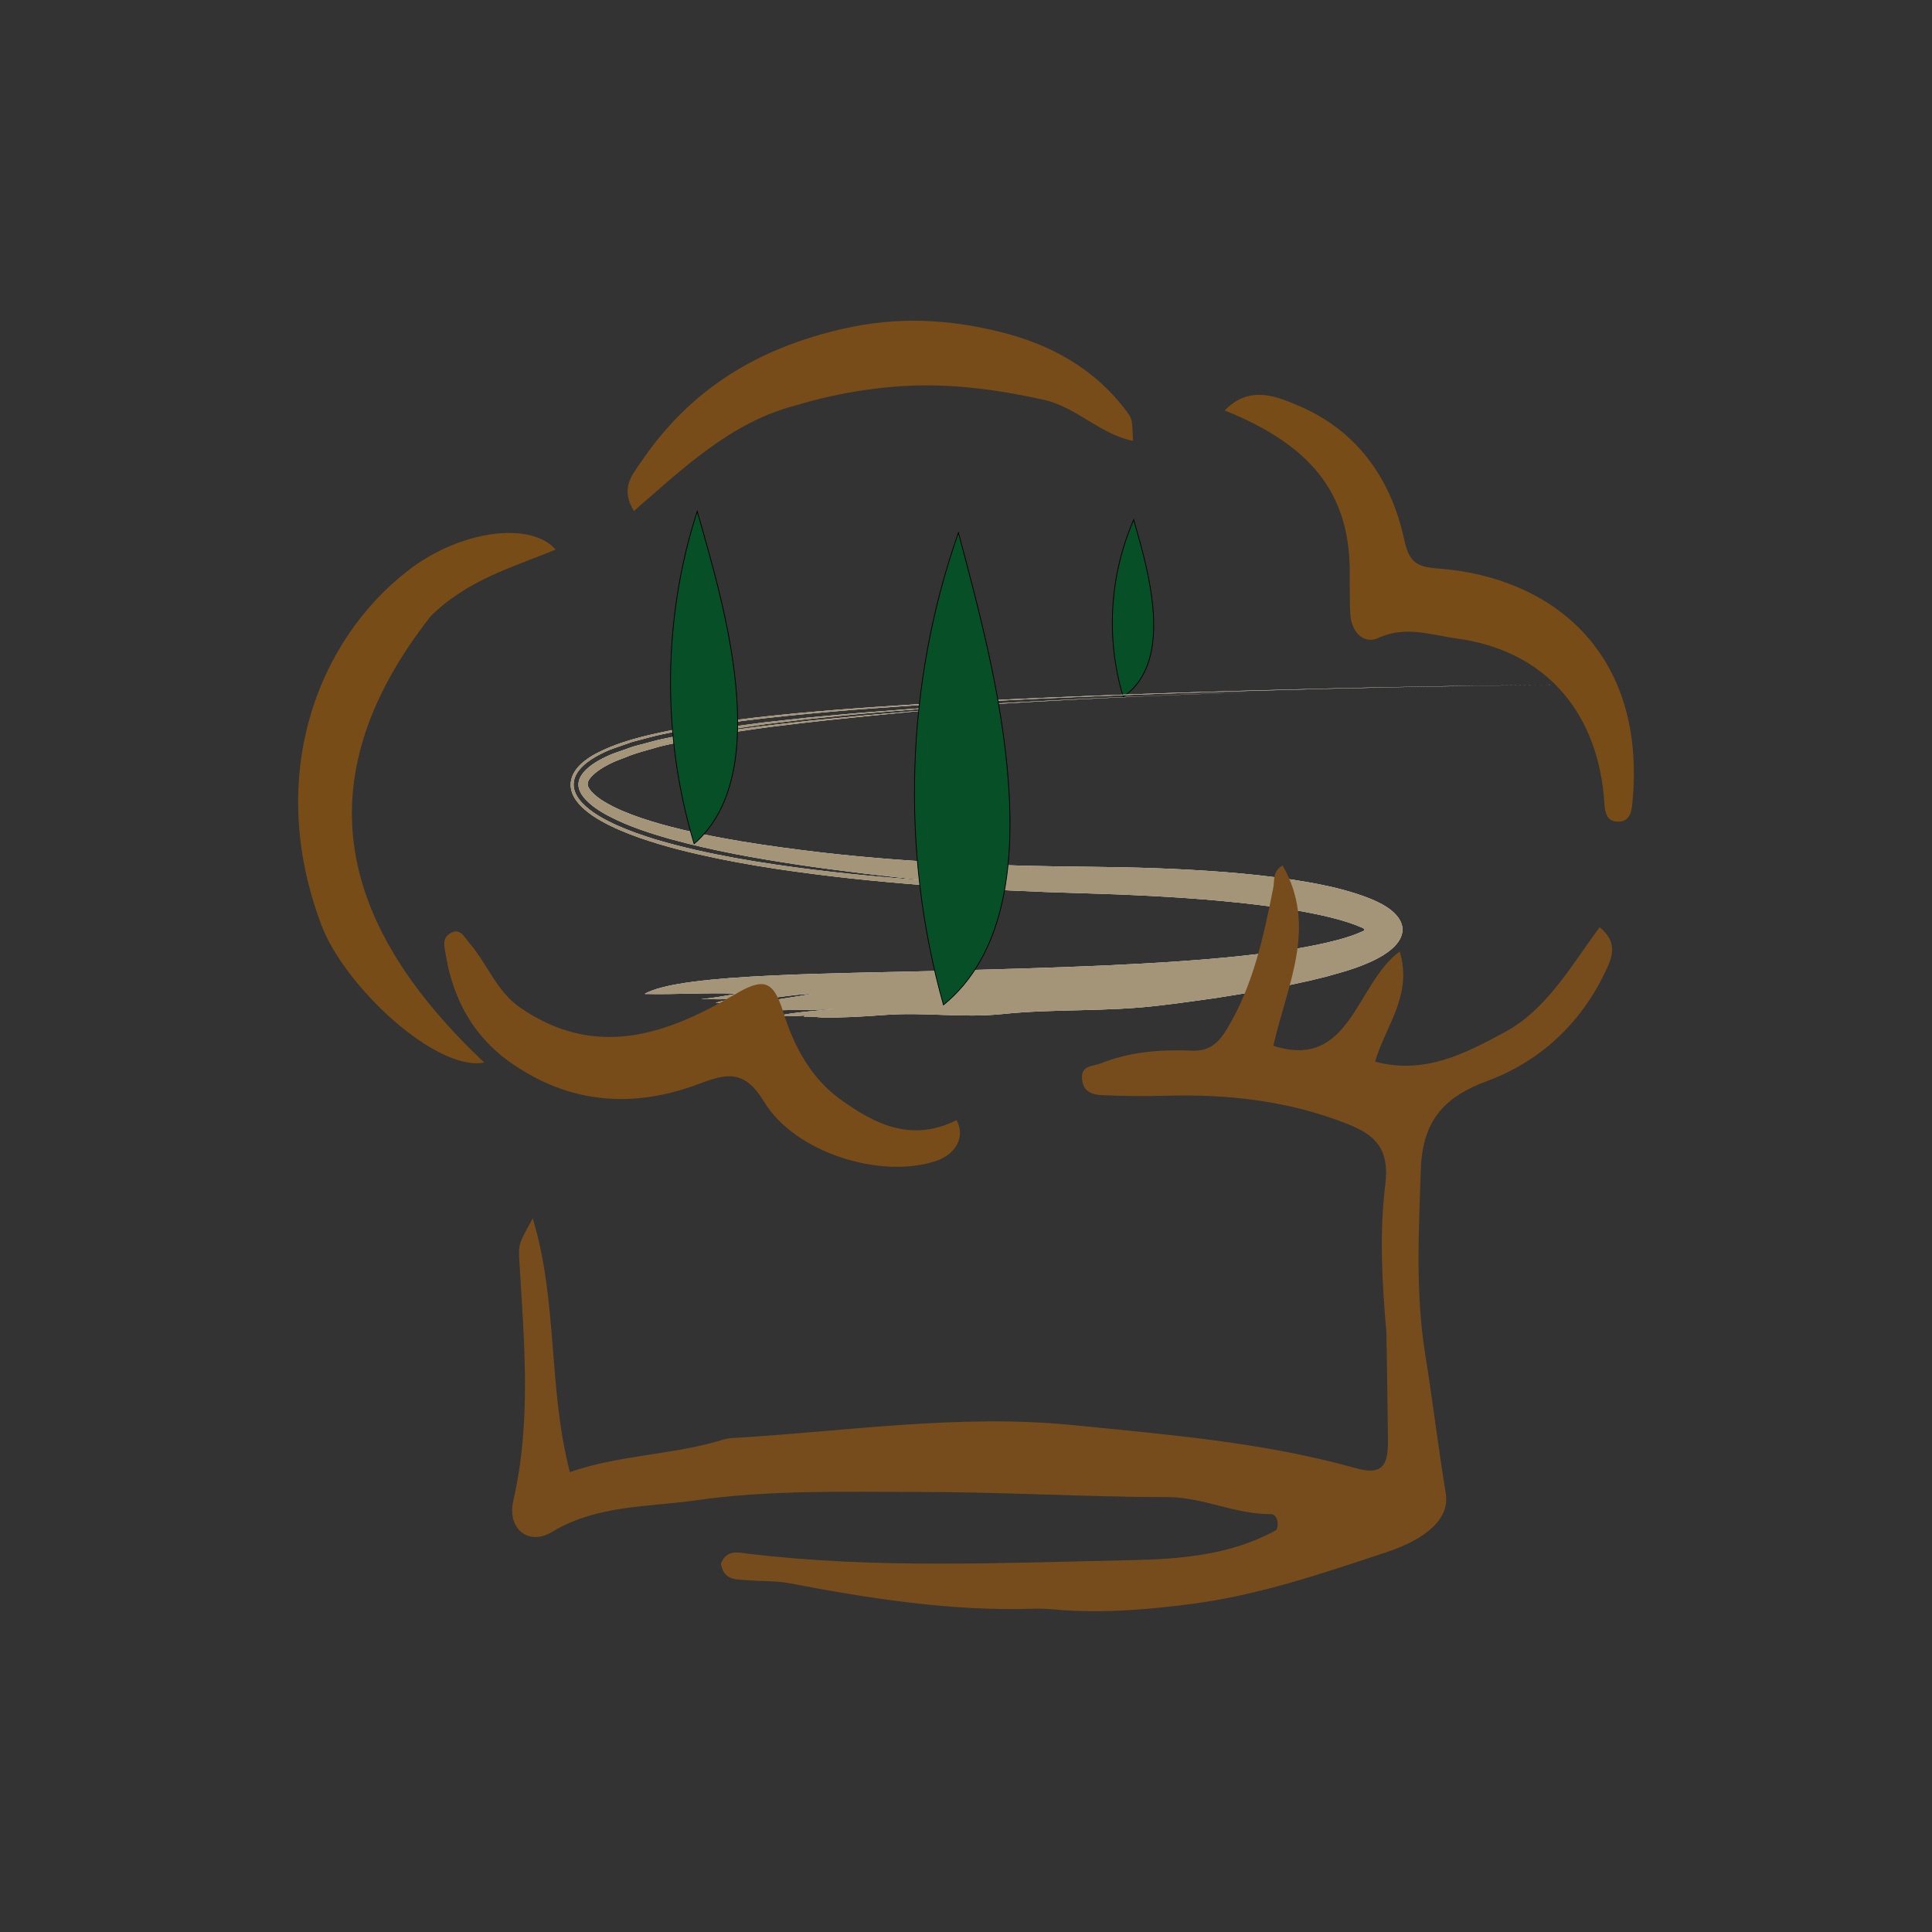 <?xml version="1.0" encoding="utf-8"?>
<!-- Generator: Adobe Adobe Illustrator 24.2.0, SVG Export Plug-In . SVG Version: 6.00 Build 0)  -->
<svg version="1.1" xmlns="http://www.w3.org/2000/svg" xmlns:xlink="http://www.w3.org/1999/xlink" x="0px" y="0px"
	width="512px" height="512px" viewBox="50 140 512 512" style="enable-background:new 0 0 512 512;"
	xml:space="preserve">
	<rect x="50" y="140" width="512" height="512" fill="#333333" stroke="none"/>
	<style type="text/css">
		.st0 {
			fill: none;
			stroke: #784C07;
			stroke-miterlimit: 10;
		}

		.st1 {
			fill: #784C16;
		}

		.st2 {
			fill: #784C19;
		}

		.st3 {
			fill: #074F27;
			stroke: #000000;
			stroke-width: 0.2;
			stroke-miterlimit: 10;
		}

		.st4 {
			fill: none;
		}

		.st5 {
			opacity: 0.7;
		}

		.st6 {
			fill: #FFFFFF;
		}

		.st7 {
			fill: #856F47;
		}

		.st8 {
			fill: #764C1C;
		}
	</style>
	<g id="Layer_1">
	</g>
	<g id="Layer_3">
		<g>
			<path class="st1" d="M164.11,303.33c-34.93,44.55-23.11,83.04,14.21,118.24c-12.64,2.51-36.97-20.03-43.16-36.46
			c-14.85-39.39-1.11-75.35,23.1-94c13.93-10.73,32.48-12.97,39-5.46C185.71,290.38,173.76,293.72,164.11,303.33z" />
			<path class="st1" d="M407.7,290.93c-0.24-20.22-10.22-32.96-33.14-42.15c6.64-6.91,14-3.6,19.44-1.31
			c14.79,6.21,24.46,18.49,28.12,35.5c1.25,5.79,3.06,7.26,8.84,7.68c30.26,2.21,54.96,22.1,51.75,60.91
			c-0.23,2.76-0.36,6.05-3.66,6.18c-4.04,0.15-3.73-3.63-4.01-6.61c-2.16-23.76-16.67-38.88-38.86-41.9
			c-7.11-0.97-13.67-3.5-20.99-0.14c-3.65,1.68-7.04-1.37-7.35-6.33C407.62,299.11,407.74,295.44,407.7,290.93z" />
			<path class="st2" d="M260.86,247.44c-17.3,4.49-29.84,16.72-42.87,27.97c-3.74-6.03-0.31-9.73,1.73-12.75
			c13.31-19.75,31.3-30.36,53.49-35.48c14.6-3.37,28.27-2.63,42.12,0.85c12.86,3.23,24.61,9.45,33.25,21
			c1.52,2.04,1.43,2.12,1.68,7.8c-8.68-1.7-14.94-8.94-23.59-10.86c-13.23-2.94-26.35-4.62-39.76-3.49
			C278.32,243.21,269.83,244.73,260.86,247.44z" />
			<path class="st3" d="M347.67,324.65c-4.65-15.29-3.66-32.07,2.77-46.93c2.33,8.15,4.66,16.37,5.2,24.82
			C356.17,310.98,354.8,319.77,347.67,324.65z" />
			<rect x="306" y="396" class="st4" width="0" height="0" />
			<g>
				<g>
					<g class="st5">
						<g>
							<path class="st6" d="M267.78,409.65c5.51,0.08,11.12-0.26,16.38-0.66c11.21-0.85,20.67,0.87,31.61-0.27
							c13.71-1.43,27.31-0.52,41.59-2.26c3.27-0.39,6.56-0.8,9.85-1.28c1.64-0.23,3.29-0.46,4.94-0.69c1.65-0.26,3.3-0.52,4.95-0.79
							c6.61-1.03,13.23-2.28,19.82-3.78c1.64-0.41,3.29-0.77,4.93-1.21l4.9-1.4c1.64-0.51,3.26-1.07,4.87-1.73
							c1.62-0.67,3.12-1.33,4.97-2.46c1.73-1.1,3.33-2.39,4.32-4.08c0.48-0.84,0.79-1.8,0.78-2.79c-0.04-0.99-0.38-1.93-0.91-2.75
							c-2.09-3.23-6.74-5.03-9.61-6.08c-6.11-2.15-12.29-3.31-18.4-4.27c-6.12-0.93-12.21-1.56-18.25-2.04
							c-12.09-0.94-24.02-1.29-35.88-1.4c-23.58-0.21-46.95-1.05-70.74-3.77c-6.91-0.81-14.03-1.75-21.22-2.93
							c-7.18-1.21-14.46-2.63-21.52-4.61c-3.52-1-7-2.13-10.25-3.52c-1.62-0.7-3.18-1.47-4.6-2.32c-1.42-0.84-2.7-1.81-3.55-2.77
							c-0.42-0.47-0.72-0.94-0.87-1.3c-0.15-0.37-0.18-0.61-0.15-0.89c0.03-0.28,0.15-0.65,0.44-1.09c0.29-0.44,0.73-0.92,1.25-1.39
							c1.06-0.94,2.42-1.81,3.9-2.56c1.44-0.78,3.12-1.36,4.73-1.98c2.31-1,5.2-1.69,8.24-2.59c1.53-0.44,3.18-0.74,4.85-1.13
							c1.68-0.35,3.39-0.82,5.19-1.1c3.59-0.61,7.31-1.38,11.16-1.89c3.84-0.56,7.75-1.16,11.66-1.6c15.63-1.95,31-3.27,40.15-4.2
							c-6.14,0.44-12.35,1.06-18.6,1.56c-3.12,0.3-6.24,0.6-9.37,0.91l-4.69,0.45l-4.68,0.53c-12.45,1.41-24.89,2.95-36.43,5.79
							c1.54-0.49,3.18-0.77,4.77-1.16c1.6-0.35,3.2-0.74,4.82-1.07c3.26-0.57,6.51-1.21,9.8-1.73c3.3-0.48,6.61-0.96,9.92-1.44
							c3.33-0.4,6.66-0.8,10-1.2c3.34-0.39,6.7-0.68,10.05-1.03l5.03-0.49l5.05-0.42l10.1-0.82l10.11-0.7
							c26.95-1.82,53.86-2.98,79.97-3.89c-24.47,0.81-49.01,1.88-73.42,3.32c-6.1,0.4-12.19,0.79-18.28,1.19
							c-3.04,0.23-6.08,0.47-9.11,0.7l-4.55,0.35l-4.54,0.41c-3.02,0.28-6.05,0.55-9.06,0.83c-3.01,0.33-6.02,0.66-9.02,0.99
							c-3.01,0.29-5.99,0.75-8.98,1.13l-4.47,0.6l-4.44,0.73l-4.44,0.73l-4.38,0.9c-1.46,0.32-2.93,0.57-4.37,0.93l-4.29,1.14
							c-0.71,0.2-1.44,0.36-2.14,0.58l-2.07,0.73l-2.07,0.73c-0.7,0.23-1.38,0.48-2.04,0.78c-2.61,1.16-5.18,2.6-6.88,4.59
							c-0.41,0.5-0.74,1.03-0.98,1.57c-0.22,0.55-0.33,1.11-0.33,1.68c0,1.14,0.57,2.29,1.39,3.33c1.71,2.07,4.18,3.67,6.72,5
							c5.14,2.68,10.75,4.49,16.36,6.08c11.27,3.1,22.77,5.12,34.16,6.83c11.41,1.69,22.76,3,33.99,4.15
							c-13.16-0.94-26.79-2.23-40.69-4.28c-6.95-1.03-13.96-2.26-20.98-3.86c-7-1.63-14.06-3.54-20.78-6.51
							c-3.32-1.53-6.66-3.28-9.24-5.98c-1.24-1.35-2.28-3.08-2.22-4.98c0.05-1.9,1.18-3.56,2.52-4.8c1.34-1.28,2.94-2.25,4.58-3.1
							c0.82-0.43,1.67-0.8,2.52-1.16c0.86-0.34,1.75-0.62,2.62-0.93l2.63-0.92c0.87-0.33,1.79-0.5,2.69-0.76
							c1.81-0.46,3.59-0.99,5.42-1.38c14.61-3.14,29.62-4.7,44.6-6.04c7.49-0.69,15-1.16,22.48-1.7c7.49-0.42,14.96-0.93,22.4-1.26
							c3.72-0.19,7.43-0.37,11.13-0.56c3.7-0.16,7.39-0.31,11.07-0.47c7.36-0.34,14.67-0.58,21.91-0.85
							c28.98-1.02,56.91-1.7,82.77-2.08c3.92-0.05,8.06-0.1,12.04-0.15c1.99-0.02,3.94-0.04,5.8-0.06c0.47,0,0.93-0.01,1.38-0.01
							l0.13,0c0.01,0,0.04,0,0.04,0l-0.04-0.03l-0.26-0.17l-0.56-0.36c-0.74-0.48-1.46-0.94-2.15-1.39l2.03,1.31l0.97,0.62
							c0,0.02-0.3,0.01-0.48,0.02l-0.61,0.01c-1.62,0.01-3.24,0.03-4.88,0.04c-3.27,0.04-6.56,0.07-9.88,0.11
							c-6.64,0.07-13.38,0.18-20.21,0.31c-13.67,0.24-27.7,0.58-42,0.97c-28.58,0.81-58.2,1.85-87.94,3.56
							c-14.86,0.92-29.77,1.95-44.55,3.64c-7.38,0.89-14.75,1.83-22,3.31c-7.23,1.46-14.53,3.07-21.1,6.71
							c-1.6,0.98-3.16,2.1-4.36,3.68c-0.59,0.79-1.08,1.7-1.32,2.71c-0.25,1.01-0.21,2.1,0.08,3.09c0.28,1,0.78,1.9,1.38,2.67
							c0.59,0.79,1.26,1.49,1.98,2.11c1.43,1.26,3,2.28,4.62,3.19c3.23,1.81,6.63,3.18,10.04,4.39c3.42,1.2,6.87,2.2,10.33,3.1
							c13.85,3.54,27.69,5.56,41.14,7.16c12.36,1.44,24.78,2.45,37.24,3.19c6.23,0.37,12.47,0.67,18.72,0.91
							c6.23,0.21,12.46,0.41,18.7,0.62c12.39,0.49,24.81,1.24,37.04,2.7c6.11,0.74,12.19,1.65,18.02,2.96
							c2.9,0.66,5.75,1.43,8.33,2.38c0.64,0.24,1.26,0.49,1.85,0.75l0.31,0.14l0.09,0.05c0.12,0.07,0.23,0.14,0.31,0.25
							c0.07,0.12,0.02,0.29-0.09,0.38c-0.1,0.09-0.23,0.15-0.34,0.19l-0.04,0.01c-0.04,0.01-0.14,0.05-0.21,0.09l-0.11,0.05
							l-0.22,0.1l-0.48,0.2c-0.65,0.27-1.32,0.53-2.03,0.77c-1.41,0.48-2.86,0.92-4.42,1.29c-6.2,1.6-12.86,2.59-19.5,3.43
							c-13.7,1.66-27.74,2.5-41.8,3.14c-14.07,0.62-28.19,1-42.27,1.38c-12.5,0.36-29.92,0.52-45.41,1.26
							c-15.49,0.72-29.06,2.04-33.83,4.88c8.05,0.2,16.95-0.41,24.69-0.07c-2.92,0.5-6.28,1.12-9.74,1.46
							c3.3-0.01,6.96,0.14,10.03-0.18c-2.54,0.3-5.14,0.66-6.12,1.22c3.97,0.12,9.58-0.71,12.71-1.06
							c1.83-0.2,10.22-1.53,12.63-1.33c-6.22,1.07-14.1,2.07-19.17,3.35c2.16,0.02,4.29-0.07,6.39,0.03
							c-2.59,0.5-7.67,0.75-8.99,1.41c5.37-0.13,10.11-0.52,15.67-0.56c4.51-0.04,8.57-0.01,12.88-0.36
							c-5.14,0.54-12.07,0.99-15.62,1.93c2.39,0.18,4.9,0.01,7.35-0.14c-0.3,0.09-0.47,0.19-0.53,0.3c1.09-0.03,2.53,0.07,3.66,0.02
							c0.03,0.15,0.28,0.28,0.07,0.43c0.03-0.1,0.04-0.21,0.06-0.31" />
						</g>
					</g>
				</g>
			</g>
			<g>
				<g>
					<g class="st5">
						<g>
							<path class="st6" d="M267.78,409.65c5.51,0.08,11.12-0.26,16.38-0.66c11.21-0.85,20.67,0.87,31.61-0.27
							c13.71-1.43,27.31-0.52,41.59-2.26c3.27-0.39,6.56-0.8,9.85-1.28c1.64-0.23,3.29-0.46,4.94-0.69c1.65-0.26,3.3-0.52,4.95-0.79
							c6.61-1.03,13.23-2.28,19.82-3.78c1.64-0.41,3.29-0.77,4.93-1.21l4.9-1.4c1.64-0.51,3.26-1.07,4.87-1.73
							c1.62-0.67,3.12-1.33,4.97-2.46c1.73-1.1,3.33-2.39,4.32-4.08c0.48-0.84,0.79-1.8,0.78-2.79c-0.04-0.99-0.38-1.93-0.91-2.75
							c-2.09-3.23-6.74-5.03-9.61-6.08c-6.11-2.15-12.29-3.31-18.4-4.27c-6.12-0.93-12.21-1.56-18.25-2.04
							c-12.09-0.94-24.02-1.29-35.88-1.4c-23.58-0.21-46.95-1.05-70.74-3.77c-6.91-0.81-14.03-1.75-21.22-2.93
							c-7.18-1.21-14.46-2.63-21.52-4.61c-3.52-1-7-2.13-10.25-3.52c-1.62-0.7-3.18-1.47-4.6-2.32c-1.42-0.84-2.7-1.81-3.55-2.77
							c-0.42-0.47-0.72-0.94-0.87-1.3c-0.15-0.37-0.18-0.61-0.15-0.89c0.03-0.28,0.15-0.65,0.44-1.09c0.29-0.44,0.73-0.92,1.25-1.39
							c1.06-0.94,2.42-1.81,3.9-2.56c1.44-0.78,3.12-1.36,4.73-1.98c2.31-1,5.2-1.69,8.24-2.59c1.53-0.44,3.18-0.74,4.85-1.13
							c1.68-0.35,3.39-0.82,5.19-1.1c3.59-0.61,7.31-1.38,11.16-1.89c3.84-0.56,7.75-1.16,11.66-1.6c15.63-1.95,31-3.27,40.15-4.2
							c-6.14,0.44-12.35,1.06-18.6,1.56c-3.12,0.3-6.24,0.6-9.37,0.91l-4.69,0.45l-4.68,0.53c-12.45,1.41-24.89,2.95-36.43,5.79
							c1.54-0.49,3.18-0.77,4.77-1.16c1.6-0.35,3.2-0.74,4.82-1.07c3.26-0.57,6.51-1.21,9.8-1.73c3.3-0.48,6.61-0.96,9.92-1.44
							c3.33-0.4,6.66-0.8,10-1.2c3.34-0.39,6.7-0.68,10.05-1.03l5.03-0.49l5.05-0.42l10.1-0.82l10.11-0.7
							c26.95-1.82,53.86-2.98,79.97-3.89c-24.47,0.81-49.01,1.88-73.42,3.32c-6.1,0.4-12.19,0.79-18.28,1.19
							c-3.04,0.23-6.08,0.47-9.11,0.7l-4.55,0.35l-4.54,0.41c-3.02,0.28-6.05,0.55-9.06,0.83c-3.01,0.33-6.02,0.66-9.02,0.99
							c-3.01,0.29-5.99,0.75-8.98,1.13l-4.47,0.6l-4.44,0.73l-4.44,0.73l-4.38,0.9c-1.46,0.32-2.93,0.57-4.37,0.93l-4.29,1.14
							c-0.71,0.2-1.44,0.36-2.14,0.58l-2.07,0.73l-2.07,0.73c-0.7,0.23-1.38,0.48-2.04,0.78c-2.61,1.16-5.18,2.6-6.88,4.59
							c-0.41,0.5-0.74,1.03-0.98,1.57c-0.22,0.55-0.33,1.11-0.33,1.68c0,1.14,0.57,2.29,1.39,3.33c1.71,2.07,4.18,3.67,6.72,5
							c5.14,2.68,10.75,4.49,16.36,6.08c11.27,3.1,22.77,5.12,34.16,6.83c11.41,1.69,22.76,3,33.99,4.15
							c-13.16-0.94-26.79-2.23-40.69-4.28c-6.95-1.03-13.96-2.26-20.98-3.86c-7-1.63-14.06-3.54-20.78-6.51
							c-3.32-1.53-6.66-3.28-9.24-5.98c-1.24-1.35-2.28-3.08-2.22-4.98c0.05-1.9,1.18-3.56,2.52-4.8c1.34-1.28,2.94-2.25,4.58-3.1
							c0.82-0.43,1.67-0.8,2.52-1.16c0.86-0.34,1.75-0.62,2.62-0.93l2.63-0.92c0.87-0.33,1.79-0.5,2.69-0.76
							c1.81-0.46,3.59-0.99,5.42-1.38c14.61-3.14,29.62-4.7,44.6-6.04c7.49-0.69,15-1.16,22.48-1.7c7.49-0.42,14.96-0.93,22.4-1.26
							c3.72-0.19,7.43-0.37,11.13-0.56c3.7-0.16,7.39-0.31,11.07-0.47c7.36-0.34,14.67-0.58,21.91-0.85
							c28.98-1.02,56.91-1.7,82.77-2.08c3.92-0.05,8.06-0.1,12.04-0.15c1.99-0.02,3.94-0.04,5.8-0.06c0.47,0,0.93-0.01,1.38-0.01
							l0.13,0c0.01,0,0.04,0,0.04,0l-0.04-0.03l-0.26-0.17l-0.56-0.36c-0.74-0.48-1.46-0.94-2.15-1.39l2.03,1.31l0.97,0.62
							c0,0.02-0.3,0.01-0.48,0.02l-0.61,0.01c-1.62,0.01-3.24,0.03-4.88,0.04c-3.27,0.04-6.56,0.07-9.88,0.11
							c-6.64,0.07-13.38,0.18-20.21,0.31c-13.67,0.24-27.7,0.58-42,0.97c-28.58,0.81-58.2,1.85-87.94,3.56
							c-14.86,0.92-29.77,1.95-44.55,3.64c-7.38,0.89-14.75,1.83-22,3.31c-7.23,1.46-14.53,3.07-21.1,6.71
							c-1.6,0.98-3.16,2.1-4.36,3.68c-0.59,0.79-1.08,1.7-1.32,2.71c-0.25,1.01-0.21,2.1,0.08,3.09c0.28,1,0.78,1.9,1.38,2.67
							c0.59,0.79,1.26,1.49,1.98,2.11c1.43,1.26,3,2.28,4.62,3.19c3.23,1.81,6.63,3.18,10.04,4.39c3.42,1.2,6.87,2.2,10.33,3.1
							c13.85,3.54,27.69,5.56,41.14,7.16c12.36,1.44,24.78,2.45,37.24,3.19c6.23,0.37,12.47,0.67,18.72,0.91
							c6.23,0.21,12.46,0.41,18.7,0.62c12.39,0.49,24.81,1.24,37.04,2.7c6.11,0.74,12.19,1.65,18.02,2.96
							c2.9,0.66,5.75,1.43,8.33,2.38c0.64,0.24,1.26,0.49,1.85,0.75l0.31,0.14l0.09,0.05c0.12,0.07,0.23,0.14,0.31,0.25
							c0.07,0.12,0.02,0.29-0.09,0.38c-0.1,0.09-0.23,0.15-0.34,0.19l-0.04,0.01c-0.04,0.01-0.14,0.05-0.21,0.09l-0.11,0.05
							l-0.22,0.1l-0.48,0.2c-0.65,0.27-1.32,0.53-2.03,0.77c-1.41,0.48-2.86,0.92-4.42,1.29c-6.2,1.6-12.86,2.59-19.5,3.43
							c-13.7,1.66-27.74,2.5-41.8,3.14c-14.07,0.62-28.19,1-42.27,1.38c-12.5,0.36-29.92,0.52-45.41,1.26
							c-15.49,0.72-29.06,2.04-33.83,4.88c8.05,0.2,16.95-0.41,24.69-0.07c-2.92,0.5-6.28,1.12-9.74,1.46
							c3.3-0.01,6.96,0.14,10.03-0.18c-2.54,0.3-5.14,0.66-6.12,1.22c3.97,0.12,9.58-0.71,12.71-1.06
							c1.83-0.2,10.22-1.53,12.63-1.33c-6.22,1.07-14.1,2.07-19.17,3.35c2.16,0.02,4.29-0.07,6.39,0.03
							c-2.59,0.5-7.67,0.75-8.99,1.41c5.37-0.13,10.11-0.52,15.67-0.56c4.51-0.04,8.57-0.01,12.88-0.36
							c-5.14,0.54-12.07,0.99-15.62,1.93c2.39,0.18,4.9,0.01,7.35-0.14c-0.3,0.09-0.47,0.19-0.53,0.3c1.09-0.03,2.53,0.07,3.66,0.02
							c0.03,0.15,0.28,0.28,0.07,0.43c0.03-0.1,0.04-0.21,0.06-0.31" />
						</g>
					</g>
				</g>
			</g>
			<g>
				<g>
					<g class="st5">
						<g>
							<path class="st7" d="M267.78,409.65c5.51,0.08,11.12-0.26,16.38-0.66c11.21-0.85,20.67,0.87,31.61-0.27
							c13.71-1.43,27.31-0.52,41.59-2.26c3.27-0.39,6.56-0.8,9.85-1.28c1.64-0.23,3.29-0.46,4.94-0.69c1.65-0.26,3.3-0.52,4.95-0.79
							c6.61-1.03,13.23-2.28,19.82-3.78c1.64-0.41,3.29-0.77,4.93-1.21l4.9-1.4c1.64-0.51,3.26-1.07,4.87-1.73
							c1.62-0.67,3.12-1.33,4.97-2.46c1.73-1.1,3.33-2.39,4.32-4.08c0.48-0.84,0.79-1.8,0.78-2.79c-0.04-0.99-0.38-1.93-0.91-2.75
							c-2.09-3.23-6.74-5.03-9.61-6.08c-6.11-2.15-12.29-3.31-18.4-4.27c-6.12-0.93-12.21-1.56-18.25-2.04
							c-12.09-0.94-24.02-1.29-35.88-1.4c-23.58-0.21-46.95-1.05-70.74-3.77c-6.91-0.81-14.03-1.75-21.22-2.93
							c-7.18-1.21-14.46-2.63-21.52-4.61c-3.52-1-7-2.13-10.25-3.52c-1.62-0.7-3.18-1.47-4.6-2.32c-1.42-0.84-2.7-1.81-3.55-2.77
							c-0.42-0.47-0.72-0.94-0.87-1.3c-0.15-0.37-0.18-0.61-0.15-0.89c0.03-0.28,0.15-0.65,0.44-1.09c0.29-0.44,0.73-0.92,1.25-1.39
							c1.06-0.94,2.42-1.81,3.9-2.56c1.44-0.78,3.12-1.36,4.73-1.98c2.31-1,5.2-1.69,8.24-2.59c1.53-0.44,3.18-0.74,4.85-1.13
							c1.68-0.35,3.39-0.82,5.19-1.1c3.59-0.61,7.31-1.38,11.16-1.89c3.84-0.56,7.75-1.16,11.66-1.6c15.63-1.95,31-3.27,40.15-4.2
							c-6.14,0.44-12.35,1.06-18.6,1.56c-3.12,0.3-6.24,0.6-9.37,0.91l-4.69,0.45l-4.68,0.53c-12.45,1.41-24.89,2.95-36.43,5.79
							c1.54-0.49,3.18-0.77,4.77-1.16c1.6-0.35,3.2-0.74,4.82-1.07c3.26-0.57,6.51-1.21,9.8-1.73c3.3-0.48,6.61-0.96,9.92-1.44
							c3.33-0.4,6.66-0.8,10-1.2c3.34-0.39,6.7-0.68,10.05-1.03l5.03-0.49l5.05-0.42l10.1-0.82l10.11-0.7
							c26.95-1.82,53.86-2.98,79.97-3.89c-24.47,0.81-49.01,1.88-73.42,3.32c-6.1,0.4-12.19,0.79-18.28,1.19
							c-3.04,0.23-6.08,0.47-9.11,0.7l-4.55,0.35l-4.54,0.41c-3.02,0.28-6.05,0.55-9.06,0.83c-3.01,0.33-6.02,0.66-9.02,0.99
							c-3.01,0.29-5.99,0.75-8.98,1.13l-4.47,0.6l-4.44,0.73l-4.44,0.73l-4.38,0.9c-1.46,0.32-2.93,0.57-4.37,0.93l-4.29,1.14
							c-0.71,0.2-1.44,0.36-2.14,0.58l-2.07,0.73l-2.07,0.73c-0.7,0.23-1.38,0.48-2.04,0.78c-2.61,1.16-5.18,2.6-6.88,4.59
							c-0.41,0.5-0.74,1.03-0.98,1.57c-0.22,0.55-0.33,1.11-0.33,1.68c0,1.14,0.57,2.29,1.39,3.33c1.71,2.07,4.18,3.67,6.72,5
							c5.14,2.68,10.75,4.49,16.36,6.08c11.27,3.1,22.77,5.12,34.16,6.83c11.41,1.69,22.76,3,33.99,4.15
							c-13.16-0.94-26.79-2.23-40.69-4.28c-6.95-1.03-13.96-2.26-20.98-3.86c-7-1.63-14.06-3.54-20.78-6.51
							c-3.32-1.53-6.66-3.28-9.24-5.98c-1.24-1.35-2.28-3.08-2.22-4.98c0.05-1.9,1.18-3.56,2.52-4.8c1.34-1.28,2.94-2.25,4.58-3.1
							c0.82-0.43,1.67-0.8,2.52-1.16c0.86-0.34,1.75-0.62,2.62-0.93l2.63-0.92c0.87-0.33,1.79-0.5,2.69-0.76
							c1.81-0.46,3.59-0.99,5.42-1.38c14.61-3.14,29.62-4.7,44.6-6.04c7.49-0.69,15-1.16,22.48-1.7c7.49-0.42,14.96-0.93,22.4-1.26
							c3.72-0.19,7.43-0.37,11.13-0.56c3.7-0.16,7.39-0.31,11.07-0.47c7.36-0.34,14.67-0.58,21.91-0.85
							c28.98-1.02,56.91-1.7,82.77-2.08c3.92-0.05,8.06-0.1,12.04-0.15c1.99-0.02,3.94-0.04,5.8-0.06c0.47,0,0.93-0.01,1.38-0.01
							l0.13,0c0.01,0,0.04,0,0.04,0l-0.04-0.03l-0.26-0.17l-0.56-0.36c-0.74-0.48-1.46-0.94-2.15-1.39l2.03,1.31l0.97,0.62
							c0,0.02-0.3,0.01-0.48,0.02l-0.61,0.01c-1.62,0.01-3.24,0.03-4.88,0.04c-3.27,0.04-6.56,0.07-9.88,0.11
							c-6.64,0.07-13.38,0.18-20.21,0.31c-13.67,0.24-27.7,0.58-42,0.97c-28.58,0.81-58.2,1.85-87.94,3.56
							c-14.86,0.92-29.77,1.95-44.55,3.64c-7.38,0.89-14.75,1.83-22,3.31c-7.23,1.46-14.53,3.07-21.1,6.71
							c-1.6,0.98-3.16,2.1-4.36,3.68c-0.59,0.79-1.08,1.7-1.32,2.71c-0.25,1.01-0.21,2.1,0.08,3.09c0.28,1,0.78,1.9,1.38,2.67
							c0.59,0.79,1.26,1.49,1.98,2.11c1.43,1.26,3,2.28,4.62,3.19c3.23,1.81,6.63,3.18,10.04,4.39c3.42,1.2,6.87,2.2,10.33,3.1
							c13.85,3.54,27.69,5.56,41.14,7.16c12.36,1.44,24.78,2.45,37.24,3.19c6.23,0.37,12.47,0.67,18.72,0.91
							c6.23,0.21,12.46,0.41,18.7,0.62c12.39,0.49,24.81,1.24,37.04,2.7c6.11,0.74,12.19,1.65,18.02,2.96
							c2.9,0.66,5.75,1.43,8.33,2.38c0.64,0.24,1.26,0.49,1.85,0.75l0.31,0.14l0.09,0.05c0.12,0.07,0.23,0.14,0.31,0.25
							c0.07,0.12,0.02,0.29-0.09,0.38c-0.1,0.09-0.23,0.15-0.34,0.19l-0.04,0.01c-0.04,0.01-0.14,0.05-0.21,0.09l-0.11,0.05
							l-0.22,0.1l-0.48,0.2c-0.65,0.27-1.32,0.53-2.03,0.77c-1.41,0.48-2.86,0.92-4.42,1.29c-6.2,1.6-12.86,2.59-19.5,3.43
							c-13.7,1.66-27.74,2.5-41.8,3.14c-14.07,0.62-28.19,1-42.27,1.38c-12.5,0.36-29.92,0.52-45.41,1.26
							c-15.49,0.72-29.06,2.04-33.83,4.88c8.05,0.2,16.95-0.41,24.69-0.07c-2.92,0.5-6.28,1.12-9.74,1.46
							c3.3-0.01,6.96,0.14,10.03-0.18c-2.54,0.3-5.14,0.66-6.12,1.22c3.97,0.12,9.58-0.71,12.71-1.06
							c1.83-0.2,10.22-1.53,12.63-1.33c-6.22,1.07-14.1,2.07-19.17,3.35c2.16,0.02,4.29-0.07,6.39,0.03
							c-2.59,0.5-7.67,0.75-8.99,1.41c5.37-0.13,10.11-0.52,15.67-0.56c4.51-0.04,8.57-0.01,12.88-0.36
							c-5.14,0.54-12.07,0.99-15.62,1.93c2.39,0.18,4.9,0.01,7.35-0.14c-0.3,0.09-0.47,0.19-0.53,0.3c1.09-0.03,2.53,0.07,3.66,0.02
							c0.03,0.15,0.28,0.28,0.07,0.43c0.03-0.1,0.04-0.21,0.06-0.31" />
						</g>
					</g>
				</g>
			</g>
			<path class="st3" d="M233.95,363.62c-8.61-28.4-8.32-59.91,0.82-88.11c4.35,15.16,8.71,30.44,10.23,46.23
			C246.5,337.54,244.98,354.08,233.95,363.62z" />
			<path class="st2" d="M303.5,436.85c2.41,4.48-0.22,9.11-5.6,10.87c-14.53,4.75-37.21-2.18-45.44-15.79
			c-5.19-8.59-9.99-7.43-17.17-4.71c-17.45,6.6-34.54,5.39-50.31-5.86c-9.28-6.63-14.82-16.19-16.82-28.18
			c-0.37-2.19-1.12-4.31,0.97-5.71c2.75-1.86,3.83,0.79,5.35,2.55c4.69,5.46,7.14,12.74,13.42,17.05
			c19.8,13.58,38.39,7.31,56.7-3.46c7.59-4.47,10.27-4.07,12.95,4.54c2.95,9.48,7.49,17.65,15.19,23.22
			C281.96,438.05,291.68,442.76,303.5,436.85z" />
			<path class="st3" d="M300.03,406.31c-11.48-40.65-10.06-85.41,3.97-125.15c5.76,21.69,11.56,43.55,13.23,66.04
			C318.9,369.7,316.18,393.14,300.03,406.31z" />
			<path class="st8" d="M417.41,493.13c-1.2-13.64-1.86-26.56-0.29-39.22c1.19-9.62-2.87-13.21-9.93-16.01
			c-15.76-6.25-32.03-8.01-48.64-7.51c-5.32,0.16-10.65,0.06-15.97-0.13c-2.55-0.09-5.39-0.56-5.81-4.01
			c-0.49-4.02,2.7-3.55,5.01-4.47c7.8-3.09,15.86-3.68,24-3.35c4.38,0.18,6.85-1.57,9.38-5.75c6.93-11.47,9.67-24.34,12.26-37.36
			c0.4-1.99-0.24-4.35,2.47-5.98c9.38,16.32,1.18,31.7-2.45,47.81c20.51,6.6,21.83-16.52,33.5-24.99
			c3.48,11.58-3.67,19.5-6.54,29.19c13.06,3.49,23.8-2.09,34.41-7.83c11.07-5.99,17.47-17.44,25.1-27.8
			c5.08,4.12,3.26,8.15,1.5,11.84c-6.79,14.22-17.79,23.91-31.22,28.89c-11.22,4.16-17.22,10.22-17.66,23.52
			c-0.54,16.45-1.47,32.67,1.2,49.17c1.96,12.16,3.42,24.46,5.41,36.66c1.1,6.77-5.29,12.09-15.8,15.58
			c-17.03,5.66-34.05,11.44-51.78,13.71c-11.79,1.51-23.68,2.52-35.6,1.48c-1.95-0.17-3.92-0.31-5.87-0.25
			c-21.91,0.72-43.45-2.65-64.95-6.75c-3.56-0.68-7.25-0.46-10.88-0.79c-2.96-0.27-6.41,0.25-7.22-4.36
			c1.51-3.85,4.42-3.01,7.17-2.68c33.82,4.08,67.77,2.4,101.63,1.72c12.98-0.26,26.68-1.38,38.5-8.06c0.74-2.63-0.36-4.17-1.64-4.15
			c-9.31,0.1-17.86-4.48-27.25-4.5c-21.85-0.03-43.69-1.36-65.54-1.36c-19.87,0-39.93-0.6-59.53,2.22
			c-12.66,1.82-26.17,1.16-38.15,8.4c-6.16,3.73-11.92-0.88-10.2-8.33c4.88-21.19,2.84-42.39,1.59-63.65
			c-0.26-4.49-0.07-4.5,3.55-11.14c6.72,22.07,4.03,44.91,9.85,67.23c12.92-4.46,26.06-4.51,38.68-8.03
			c1.35-0.38,2.71-0.89,4.09-0.97c30.17-1.75,60.35-6.47,90.54-3.45c25.17,2.52,50.53,4.55,75.15,11.46
			c7.31,2.05,8.42-1.4,8.34-7.68C417.69,512.29,417.62,503.13,417.41,493.13z" />
		</g>
	</g>
</svg>